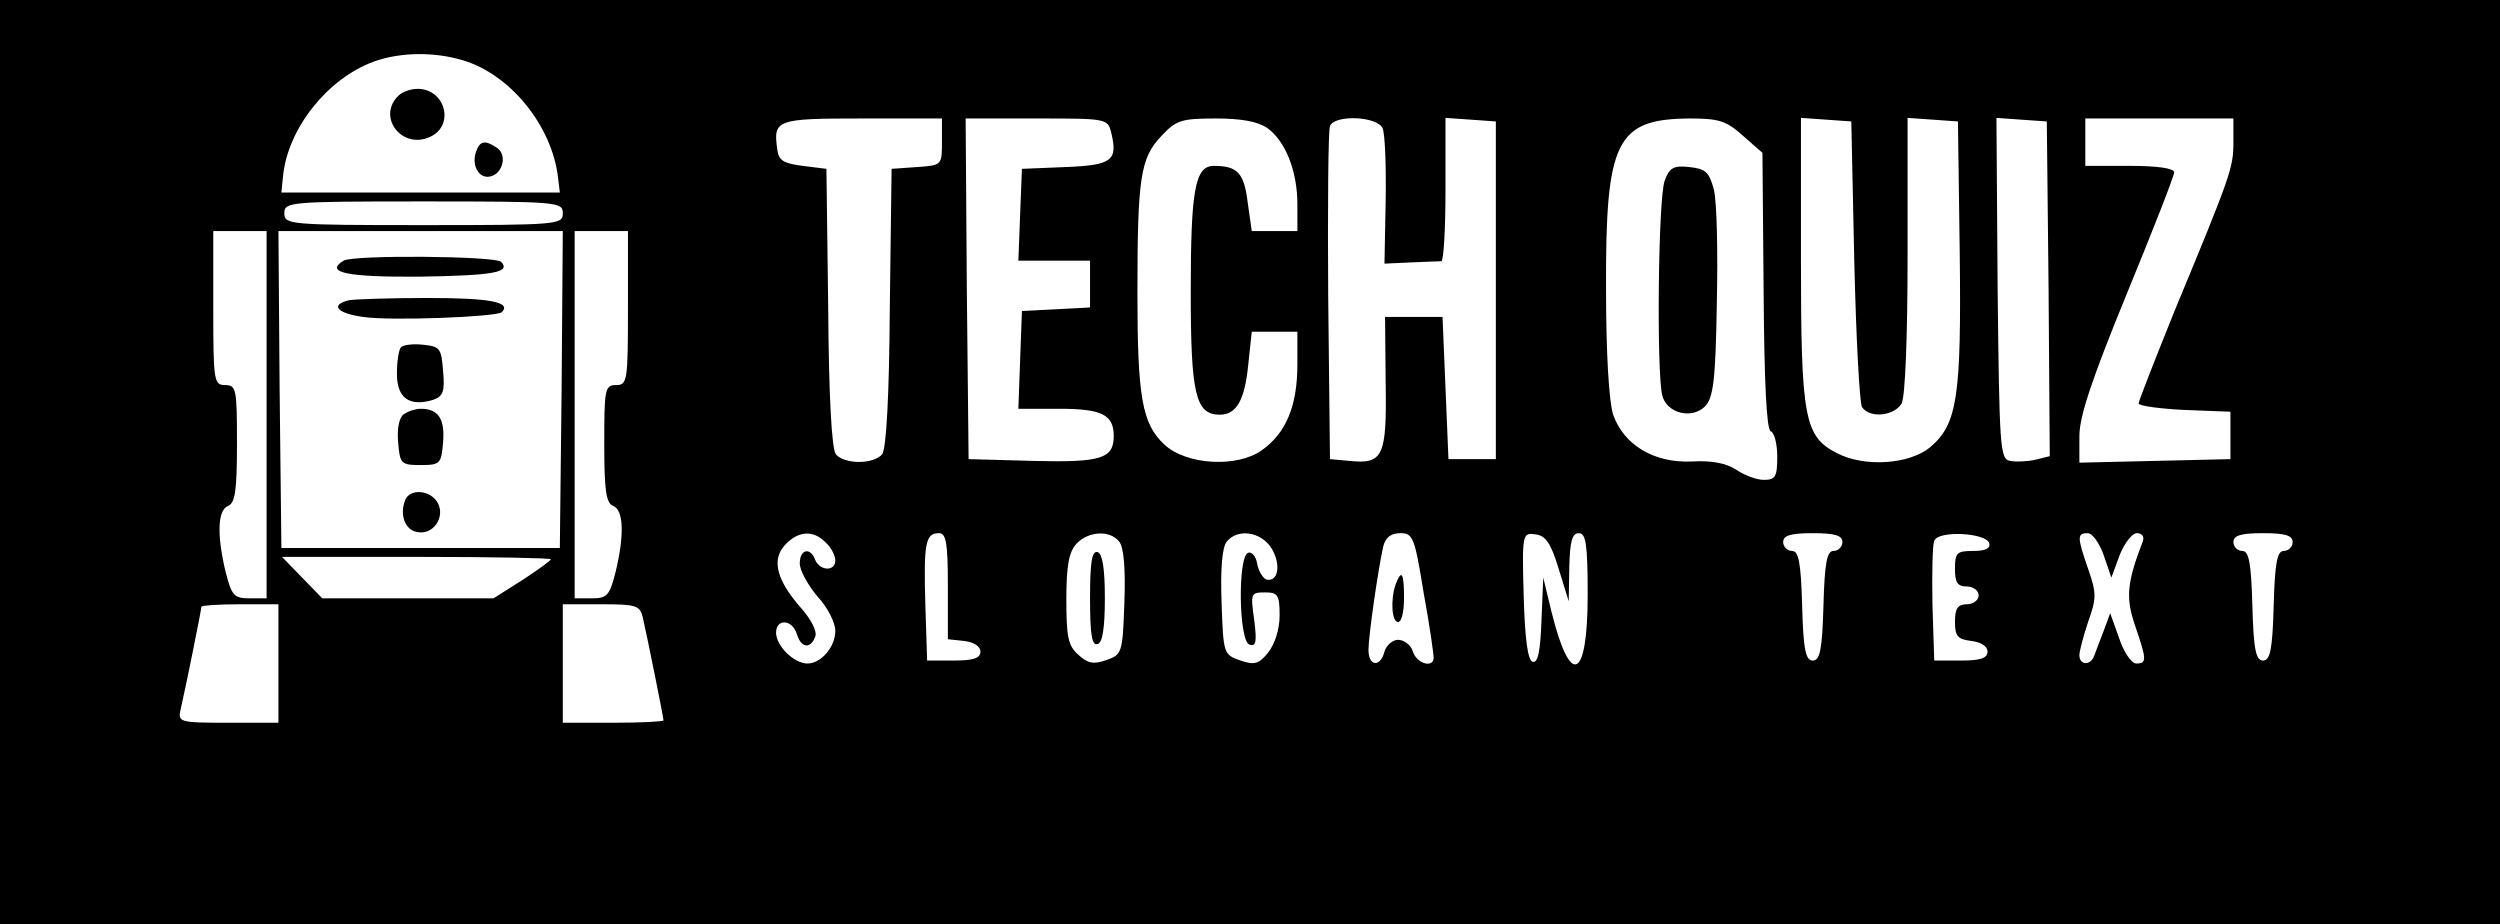 <?xml version="1.0" standalone="no"?>
<!DOCTYPE svg PUBLIC "-//W3C//DTD SVG 20010904//EN"
 "http://www.w3.org/TR/2001/REC-SVG-20010904/DTD/svg10.dtd">
<svg version="1.0" xmlns="http://www.w3.org/2000/svg"
 width="422pt" height="156pt" viewBox="0 0 422 156"
 preserveAspectRatio="xMidYMid meet">

<g transform="translate(0,156) scale(0.1,-0.1)"
fill="#000000" stroke="none">
<path d="M0 780 l0 -780 2110 0 2110 0 0 780 0 780 -2110 0 -2110 0 0 -780z
m782 678 c80 -24 150 -111 160 -198 l3 -25 -235 0 -235 0 3 30 c9 80 76 163
153 191 44 16 102 17 151 2z m808 -137 c0 -40 0 -40 -42 -43 l-43 -3 -3 -234
c-1 -152 -6 -239 -13 -248 -15 -17 -63 -17 -78 0 -7 9 -12 96 -13 248 l-3 234
-40 5 c-32 4 -41 9 -43 28 -7 50 -2 52 143 52 l135 0 0 -39z m286 14 c11 -46
1 -54 -78 -57 l-73 -3 -3 -77 -3 -78 61 0 60 0 0 -40 0 -39 -57 -3 -58 -3 -3
-82 -3 -83 69 0 c72 0 92 -10 92 -46 0 -38 -21 -45 -136 -42 l-109 3 -3 288
-2 287 120 0 c119 0 120 0 126 -25z m263 9 c31 -22 51 -73 51 -129 l0 -45 -39
0 -38 0 -7 49 c-6 49 -17 61 -57 61 -32 0 -39 -41 -39 -213 0 -172 8 -207 49
-207 28 0 42 24 48 84 l6 56 38 0 39 0 0 -55 c0 -70 -19 -116 -60 -145 -42
-30 -128 -25 -165 10 -37 35 -45 79 -45 255 0 195 5 228 40 265 25 27 34 30
92 30 43 0 71 -5 87 -16z m195 -1 c4 -10 6 -65 5 -123 l-2 -105 44 2 c24 1 47
2 52 2 4 1 7 55 7 122 l0 120 43 -3 42 -3 0 -285 0 -285 -40 0 -40 0 -5 120
-5 120 -49 0 -48 0 1 -111 c2 -124 -4 -138 -61 -132 l-33 3 -3 275 c-1 151 0
280 3 287 7 20 81 17 89 -4z m608 -12 l33 -29 2 -233 c1 -154 5 -235 12 -237
6 -2 11 -21 11 -43 0 -34 -3 -39 -23 -39 -12 0 -33 8 -46 17 -17 11 -41 16
-75 14 -64 -3 -115 28 -133 79 -7 22 -12 102 -12 212 -1 251 17 287 141 288
50 0 62 -4 90 -29z m188 -211 c3 -129 9 -241 13 -247 13 -20 55 -15 67 6 6 12
10 111 10 251 l0 231 43 -3 42 -3 3 -220 c3 -246 -4 -291 -50 -330 -35 -29
-111 -34 -157 -10 -55 28 -61 58 -61 325 l0 241 43 -3 42 -3 5 -235z m328 -47
l2 -283 -24 -6 c-13 -3 -33 -4 -43 -2 -17 3 -18 21 -21 291 l-2 288 42 -3 43
-3 3 -282z m312 247 c0 -43 -4 -55 -99 -284 -33 -82 -61 -153 -61 -157 0 -4
35 -9 78 -11 l77 -3 0 -40 0 -40 -127 -3 -128 -3 0 45 c0 33 21 96 80 240 44
107 80 199 80 205 0 7 -28 11 -75 11 l-75 0 0 40 0 40 125 0 125 0 0 -40z
m-2820 -120 c0 -19 -7 -20 -235 -20 -228 0 -235 1 -235 20 0 19 7 20 235 20
228 0 235 -1 235 -20z m-500 -340 l0 -310 -29 0 c-26 0 -30 5 -40 44 -15 62
-14 105 4 112 12 5 15 26 15 105 0 92 -1 99 -20 99 -19 0 -20 7 -20 130 l0
130 45 0 45 0 0 -310z m498 43 l-3 -268 -235 0 -235 0 -3 268 -2 267 240 0
240 0 -2 -267z m112 137 c0 -123 -1 -130 -20 -130 -19 0 -20 -7 -20 -99 0 -79
3 -100 15 -105 18 -7 19 -50 4 -112 -10 -39 -14 -44 -40 -44 l-29 0 0 310 0
310 45 0 45 0 0 -130z m334 -396 c9 -8 16 -22 16 -30 0 -19 -26 -18 -34 1 -8
22 -26 18 -26 -6 0 -12 14 -37 30 -56 17 -18 30 -44 30 -58 0 -27 -24 -55 -47
-55 -23 0 -53 30 -53 52 0 24 27 23 35 -2 7 -24 23 -26 31 -5 4 9 -7 30 -25
50 -40 46 -49 80 -26 105 22 24 48 26 69 4z m206 -73 l0 -90 28 -3 c16 -2 27
-9 27 -18 0 -11 -12 -15 -45 -15 l-45 0 -3 94 c-3 104 0 121 23 121 12 0 15
-16 15 -89z m289 75 c8 -9 11 -46 9 -102 -3 -86 -4 -89 -30 -98 -22 -8 -32 -6
-48 9 -17 15 -20 30 -20 93 0 56 4 80 17 94 19 21 56 24 72 4z m257 -11 c17
-27 12 -59 -9 -53 -6 3 -13 15 -15 27 -2 12 -9 20 -15 18 -18 -6 -16 -149 2
-155 11 -4 13 4 8 42 -6 44 -6 46 18 46 22 0 25 -4 25 -39 0 -23 -8 -48 -19
-62 -16 -20 -23 -22 -47 -14 -29 10 -29 12 -32 99 -2 56 1 93 9 102 18 22 57
17 75 -11z m257 -75 c10 -54 17 -104 17 -110 0 -18 -28 -11 -35 10 -3 11 -15
20 -25 20 -9 0 -20 -9 -23 -20 -7 -27 -27 -25 -27 3 0 23 16 135 25 175 4 15
13 22 29 22 21 0 24 -7 39 -100z m228 40 l17 -55 1 58 c1 44 5 57 16 57 12 0
15 -18 15 -104 0 -144 -29 -158 -61 -29 l-14 58 -3 -73 c-2 -52 -6 -72 -15
-69 -8 2 -13 38 -15 111 -3 106 -2 107 20 104 17 -2 26 -15 39 -58z m479 45
c0 -8 -7 -15 -15 -15 -11 0 -15 -19 -17 -92 -2 -75 -6 -93 -18 -93 -12 0 -16
18 -18 93 -2 73 -6 92 -17 92 -8 0 -15 7 -15 15 0 11 12 15 50 15 38 0 50 -4
50 -15z m248 -2 c2 -9 -7 -13 -27 -13 -28 0 -31 -3 -31 -30 0 -23 4 -30 20
-30 11 0 20 -7 20 -15 0 -8 -9 -15 -20 -15 -15 0 -20 -7 -20 -29 0 -25 4 -30
28 -33 16 -2 27 -9 27 -18 0 -11 -12 -15 -45 -15 l-45 0 -3 94 c-1 52 0 101 3
108 6 18 87 14 93 -4z m193 -20 l13 -38 14 38 c8 20 21 37 29 37 9 0 13 -6 10
-14 -27 -70 -29 -95 -13 -142 20 -58 20 -64 2 -64 -8 0 -21 19 -29 43 l-15 42
-11 -30 c-6 -16 -14 -36 -16 -42 -6 -17 -25 -16 -25 1 0 7 7 33 15 57 14 39
14 48 0 88 -19 55 -19 61 -1 61 8 0 20 -17 27 -37z m319 22 c0 -8 -7 -15 -15
-15 -11 0 -15 -19 -17 -92 -2 -75 -6 -93 -18 -93 -12 0 -16 18 -18 93 -2 73
-6 92 -17 92 -8 0 -15 7 -15 15 0 11 12 15 50 15 38 0 50 -4 50 -15z m-2940
-29 c0 -2 -22 -18 -48 -35 l-49 -31 -144 0 -145 0 -34 35 -34 35 227 0 c125 0
227 -2 227 -4z m-460 -176 l0 -100 -85 0 c-83 0 -85 1 -80 23 8 34 35 168 35
173 0 2 29 4 65 4 l65 0 0 -100z m615 78 c8 -35 35 -169 35 -174 0 -2 -38 -4
-85 -4 l-85 0 0 100 0 100 65 0 c59 0 65 -2 70 -22z"/>
<path d="M672 1398 c-36 -36 7 -91 54 -69 42 19 26 81 -21 81 -12 0 -26 -5
-33 -12z"/>
<path d="M804 1305 c-9 -23 4 -47 23 -43 22 4 30 38 11 49 -19 13 -28 11 -34
-6z"/>
<path d="M2810 1255 c-11 -28 -14 -325 -4 -363 8 -30 50 -40 72 -18 14 14 18
44 20 174 2 87 0 173 -5 192 -8 30 -14 35 -41 38 -27 3 -34 -1 -42 -23z"/>
<path d="M580 1120 c-33 -20 6 -28 129 -27 123 2 154 7 137 25 -10 10 -250 12
-266 2z"/>
<path d="M588 1053 c-31 -8 -19 -22 25 -28 46 -7 225 0 234 8 17 17 -20 24
-124 24 -65 0 -126 -2 -135 -4z"/>
<path d="M677 974 c-4 -4 -7 -24 -7 -45 0 -41 21 -56 61 -44 17 6 20 14 17 48
-3 39 -5 42 -33 45 -17 2 -34 0 -38 -4z"/>
<path d="M682 861 c-8 -5 -12 -23 -10 -47 3 -37 5 -39 38 -39 33 0 35 2 38 39
3 39 -8 56 -38 56 -8 0 -21 -4 -28 -9z"/>
<path d="M684 716 c-10 -25 0 -51 20 -54 27 -6 48 25 35 49 -12 22 -47 25 -55
5z"/>
<path d="M1840 550 c0 -61 3 -81 13 -77 8 2 12 27 12 77 0 50 -4 75 -12 78
-10 3 -13 -17 -13 -78z"/>
<path d="M2356 574 c-9 -25 -7 -64 4 -64 6 0 10 18 10 40 0 43 -4 50 -14 24z"/>
</g>
</svg>

